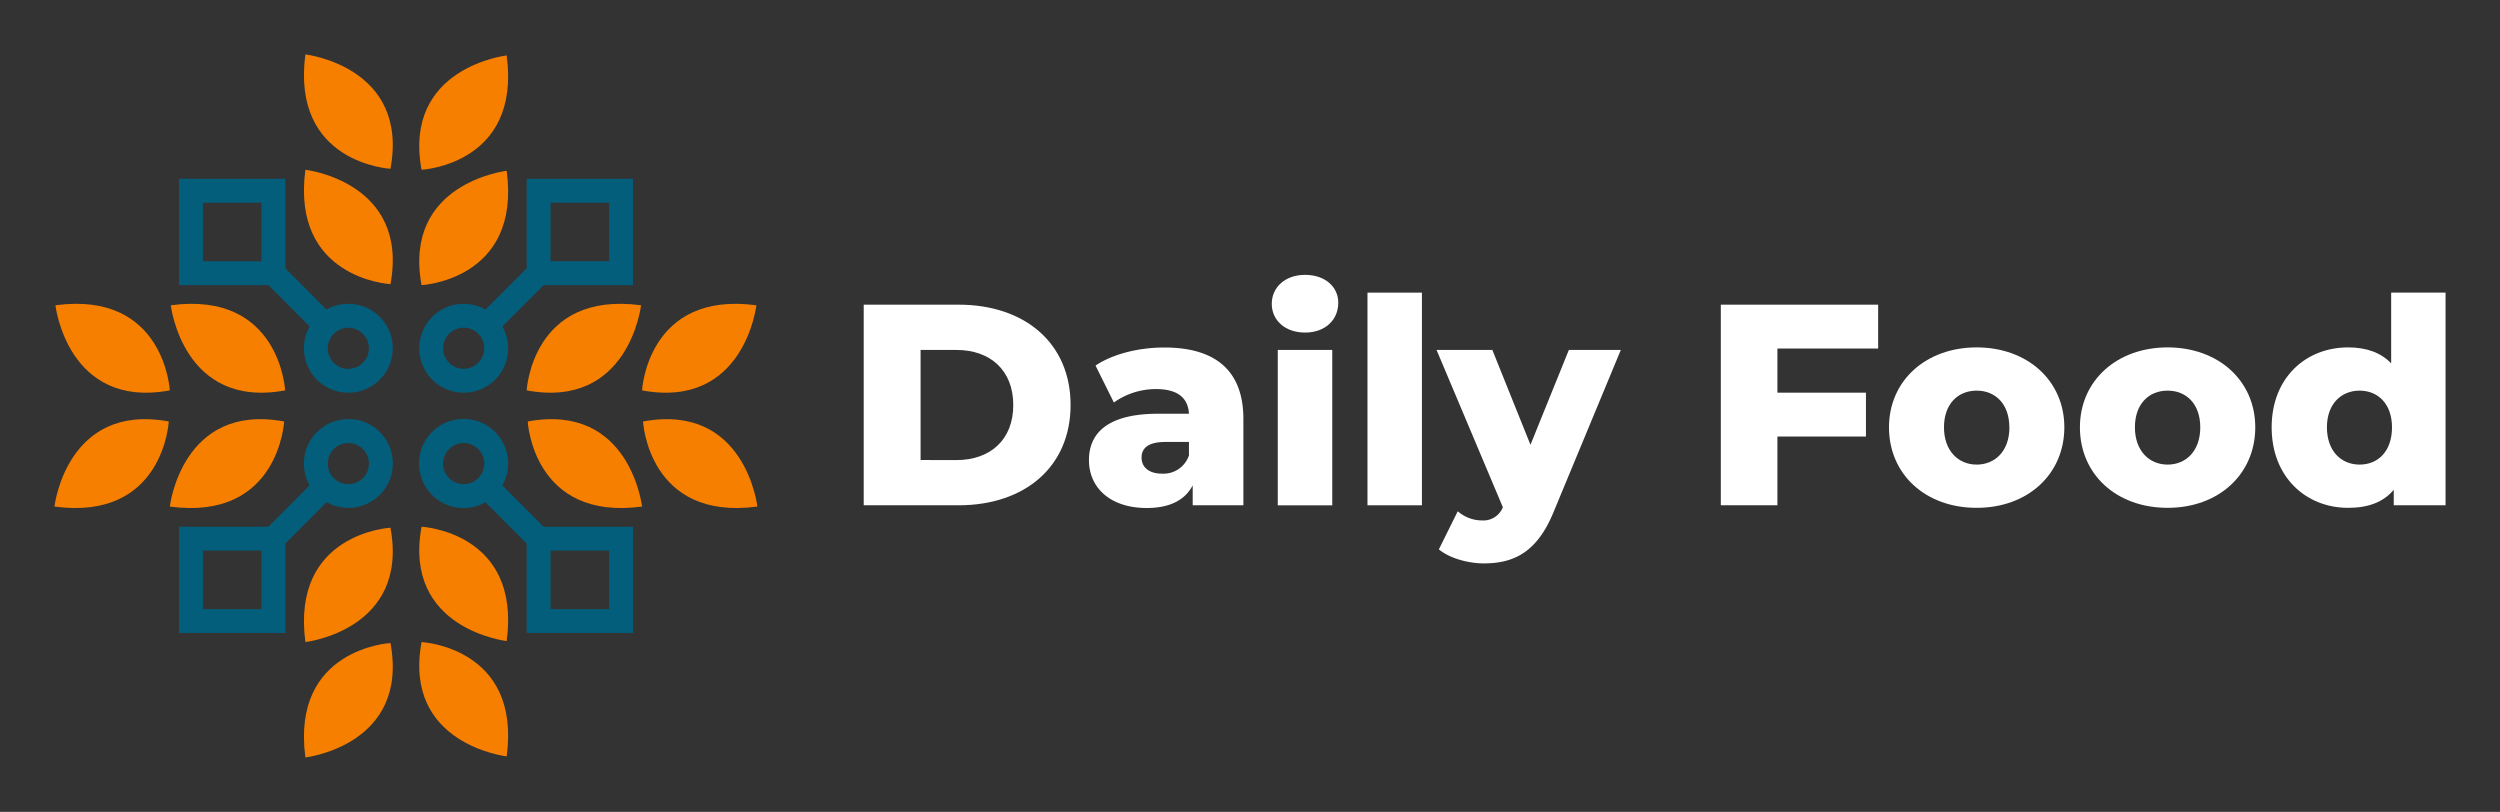 <svg id="Layer_1" data-name="Layer 1" xmlns="http://www.w3.org/2000/svg" viewBox="0 0 627.32 203.72"><rect x="0" y="0" width="627.32" height="203.72" fill="#333333" stroke="none"/><defs><style>.cls-1{fill:#f77f00;}.cls-2{fill:#035e7b;}.cls-3{fill:#fff;}</style></defs><path class="cls-1" d="M76.63,13.66s26.1,3,21.35,28.69C98,42.35,73,41.06,76.63,13.66Z"/><path class="cls-1" d="M127.14,13.91s-26.11,3-21.36,28.69C105.78,42.6,130.81,41.31,127.14,13.91Z"/><path class="cls-1" d="M76.63,42.6s26.1,3,21.35,28.7C98,71.3,73,70,76.63,42.6Z"/><path class="cls-1" d="M127.14,42.86s-26.11,3-21.36,28.69C105.78,71.55,130.81,70.25,127.14,42.86Z"/><path class="cls-1" d="M76.63,190.06s26.1-3,21.35-28.7C98,161.36,73,162.66,76.63,190.06Z"/><path class="cls-1" d="M127.14,189.8s-26.11-3-21.36-28.69C105.78,161.11,130.81,162.41,127.14,189.8Z"/><path class="cls-1" d="M76.63,161.11s26.1-3,21.35-28.69C98,132.42,73,133.71,76.63,161.11Z"/><path class="cls-1" d="M127.14,160.86s-26.11-3-21.36-28.69C105.78,132.17,130.81,133.46,127.14,160.86Z"/><path class="cls-1" d="M190.05,127.11s-3-26.1-28.69-21.35C161.36,105.76,162.65,130.78,190.05,127.11Z"/><path class="cls-1" d="M189.8,76.6s-3,26.11-28.69,21.36C161.11,98,162.4,72.94,189.8,76.6Z"/><path class="cls-1" d="M161.11,127.11s-3-26.1-28.69-21.35C132.42,105.76,133.71,130.78,161.11,127.11Z"/><path class="cls-1" d="M160.86,76.6s-3,26.11-28.7,21.36C132.16,98,133.46,72.94,160.86,76.6Z"/><path class="cls-1" d="M13.66,127.11s3-26.1,28.69-21.35C42.35,105.76,41.06,130.78,13.66,127.11Z"/><path class="cls-1" d="M13.91,76.6s3,26.11,28.7,21.36C42.61,98,41.31,72.94,13.91,76.6Z"/><path class="cls-1" d="M42.61,127.11s3-26.1,28.69-21.35C71.3,105.76,70,130.78,42.61,127.11Z"/><path class="cls-1" d="M42.86,76.6s3,26.11,28.69,21.36C71.55,98,70.26,72.94,42.86,76.6Z"/><path class="cls-2" d="M132.16,44.87V67.31L121.82,77.68a11,11,0,0,0-5.47-1.44,11.15,11.15,0,1,0,11.16,11.15,11,11,0,0,0-1.45-5.48L136.4,71.55h22.44V44.87ZM116.35,92.54a5.16,5.16,0,1,1,5.16-5.15A5.16,5.16,0,0,1,116.35,92.54Zm36.5-27H138.16V50.87h14.69Z"/><path class="cls-2" d="M126.06,121.8a11,11,0,0,0,1.45-5.47,11.18,11.18,0,1,0-5.69,9.71l10.34,10.36v22.44h26.68V132.17H136.4Zm-9.71-.31a5.16,5.16,0,1,1,5.16-5.16A5.16,5.16,0,0,1,116.35,121.49Zm21.81,16.67h14.69v14.69H138.16Z"/><path class="cls-2" d="M87.41,76.24a11,11,0,0,0-5.47,1.44L71.6,67.31V44.87H44.93V71.55H67.36L77.7,81.91a11.15,11.15,0,1,0,9.71-5.67ZM65.61,65.56H50.92V50.87H65.61Zm21.8,27a5.16,5.16,0,1,1,5.16-5.15A5.16,5.16,0,0,1,87.41,92.54Z"/><path class="cls-2" d="M87.41,105.18A11.14,11.14,0,0,0,77.7,121.8L67.36,132.17H44.93v26.67H71.6V136.4L81.94,126a11.15,11.15,0,1,0,5.47-20.86Zm-21.8,47.67H50.92V138.16H65.61Zm21.8-31.36a5.16,5.16,0,1,1,5.16-5.16A5.17,5.17,0,0,1,87.41,121.49Z"/><path class="cls-3" d="M216.73,76.45h23.8c16.68,0,28.11,9.71,28.11,25.17s-11.43,25.17-28.11,25.17h-23.8Zm23.22,39c8.56,0,14.31-5.11,14.31-13.81S248.51,87.81,240,87.81h-9v27.62Z"/><path class="cls-3" d="M312,105.14v21.65H299.28v-5c-1.94,3.74-5.83,5.68-11.51,5.68-9.35,0-14.52-5.24-14.52-12,0-7.19,5.25-11.65,17.33-11.65h7.76c-.21-4-2.87-6.19-8.27-6.19A18.19,18.19,0,0,0,279.5,101l-4.6-9.27c4.46-3,11.07-4.53,17.19-4.53C304.74,87.17,312,92.78,312,105.14Zm-13.66,9.14V110.9h-5.89c-4.39,0-6,1.58-6,3.95s1.87,4,5.1,4A6.74,6.74,0,0,0,298.34,114.28Z"/><path class="cls-3" d="M319.12,76.24c0-4.1,3.31-7.27,8.35-7.27s8.34,3,8.34,7c0,4.32-3.31,7.48-8.34,7.48S319.12,80.34,319.12,76.24Zm1.51,11.57H334.3v39H320.63Z"/><path class="cls-3" d="M343.14,73.43H356.8v53.36H343.14Z"/><path class="cls-3" d="M406.71,87.81l-16.83,40.56c-4.1,10.07-9.85,13-17.54,13-4.1,0-8.7-1.36-11.29-3.52l4.74-9.56a9.28,9.28,0,0,0,6,2.3,5.27,5.27,0,0,0,5.32-3.31L360.47,87.81h14l9.57,23.8,9.63-23.8Z"/><path class="cls-3" d="M446,87.45V98.53h22.22v11H446v17.26H431.8V76.45h39.48v11Z"/><path class="cls-3" d="M474,107.23c0-11.72,9.27-20.06,22-20.06s22,8.34,22,20.06-9.13,20.2-22,20.2S474,119,474,107.23Zm30.2,0c0-5.9-3.53-9.21-8.2-9.21s-8.2,3.31-8.2,9.21,3.6,9.35,8.2,9.35S504.22,113.2,504.22,107.23Z"/><path class="cls-3" d="M521.91,107.23c0-11.72,9.27-20.06,22-20.06s22,8.34,22,20.06-9.13,20.2-22,20.2S521.91,119,521.91,107.23Zm30.2,0c0-5.9-3.52-9.21-8.2-9.21s-8.2,3.31-8.2,9.21,3.6,9.35,8.2,9.35S552.11,113.2,552.11,107.23Z"/><path class="cls-3" d="M613.66,73.43v53.36h-13V122.9c-2.59,3.1-6.4,4.53-11.44,4.53-10.64,0-19.2-7.76-19.2-20.2s8.56-20.06,19.2-20.06c4.53,0,8.2,1.29,10.79,4V73.43Zm-13.44,33.8c0-5.9-3.53-9.21-8.13-9.21s-8.2,3.31-8.2,9.21,3.53,9.35,8.2,9.35S600.22,113.2,600.22,107.23Z"/></svg>